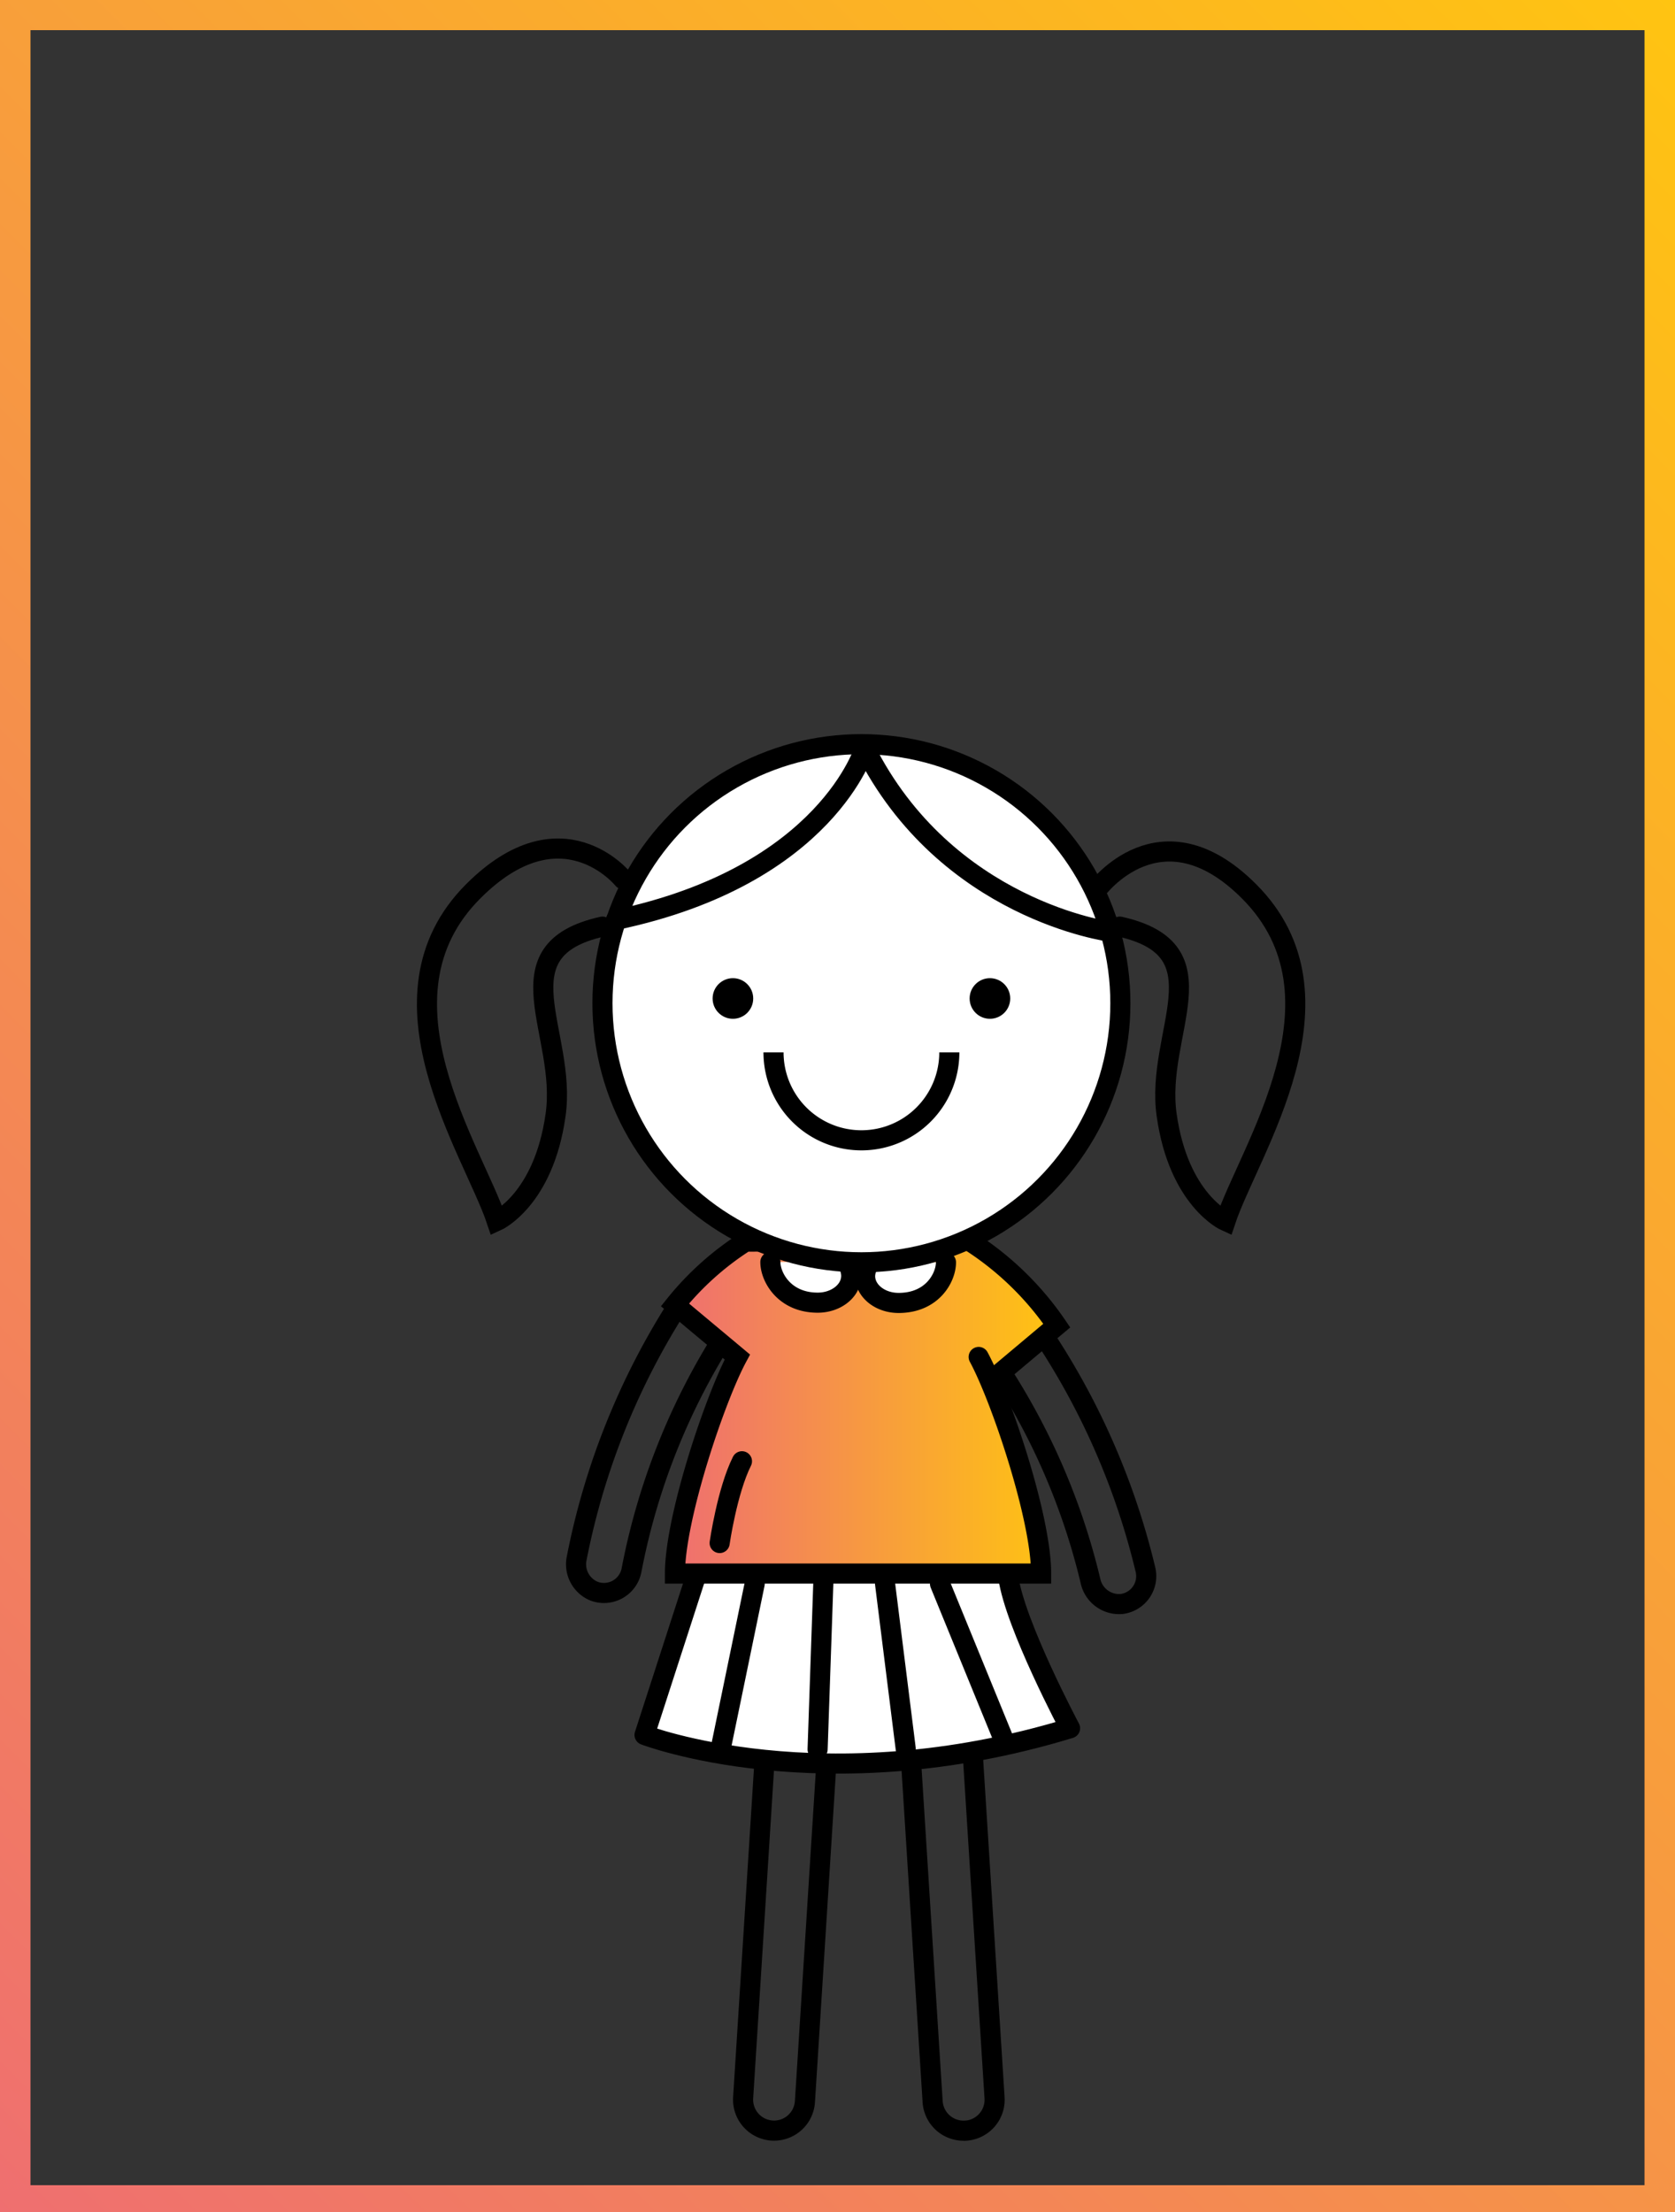 <svg id="Layer_1" data-name="Layer 1" xmlns="http://www.w3.org/2000/svg" xmlns:xlink="http://www.w3.org/1999/xlink" viewBox="0 0 250 330"><rect x="0" y="0" width="250" height="330" fill="#333333" stroke="none"/><defs><style>.cls-1,.cls-5,.cls-6{fill:none;}.cls-1,.cls-2,.cls-3,.cls-4,.cls-5,.cls-6{stroke:#000;stroke-width:3px;}.cls-1,.cls-2,.cls-3,.cls-4,.cls-6{stroke-linecap:round;}.cls-1,.cls-3,.cls-4,.cls-5{stroke-miterlimit:10;}.cls-2,.cls-3{fill:#fff;}.cls-2,.cls-6{stroke-linejoin:round;}.cls-4{fill:url(#New_Gradient_Swatch_1);}.cls-7{fill:url(#New_Gradient_Swatch_1-2);}</style><linearGradient id="New_Gradient_Swatch_1" x1="100.74" y1="209.88" x2="157.73" y2="209.88" gradientUnits="userSpaceOnUse"><stop offset="0" stop-color="#ef6f70"/><stop offset="1" stop-color="#ffc411"/></linearGradient><linearGradient id="New_Gradient_Swatch_1-2" x1="-20.6" y1="310.85" x2="270.6" y2="19.65" xlink:href="#New_Gradient_Swatch_1"/></defs><title>illus</title><path class="cls-1" d="M117.13,247.39h.68a4.29,4.29,0,0,1,4.29,4.29V313.3a4.62,4.62,0,0,1-4.62,4.62h0a4.62,4.62,0,0,1-4.62-4.62V251.68a4.29,4.29,0,0,1,4.29-4.29Z" transform="translate(18.12 -6.87) rotate(3.63)"/><path class="cls-1" d="M141.88,247.39h0A4.62,4.62,0,0,1,146.5,252v61.62a4.29,4.29,0,0,1-4.29,4.29h-.68a4.29,4.29,0,0,1-4.29-4.29V252a4.62,4.62,0,0,1,4.62-4.62Z" transform="translate(301.36 555.77) rotate(176.37)"/><path class="cls-2" d="M104,234.75l-7.8,24.08s26.63,10.24,63.51-1c0,0-8.19-15.37-9.22-22.54"/><line class="cls-3" x1="107.65" y1="260.46" x2="112.64" y2="236.29"/><line class="cls-3" x1="122.03" y1="260.98" x2="122.88" y2="236.29"/><line class="cls-3" x1="135.18" y1="260.88" x2="132.1" y2="236.29"/><line class="cls-3" x1="149.79" y1="259.48" x2="140.3" y2="236.29"/><path class="cls-1" d="M101.08,194.93a108.49,108.49,0,0,0-15,37.51,4.34,4.34,0,0,0,2.58,4.94,4.19,4.19,0,0,0,5.59-3.1,100.25,100.25,0,0,1,15.48-37.44q-.62-.87-1.15-1.74A4.44,4.44,0,0,0,101.08,194.93Z"/><path class="cls-1" d="M146.34,198.47q-.28.47-.58.93a100.12,100.12,0,0,1,17,36.47,4.37,4.37,0,0,0,4.69,3.42,4.19,4.19,0,0,0,3.51-5.14,108.91,108.91,0,0,0-15.93-36A5.21,5.21,0,0,0,146.34,198.47Z"/><path class="cls-4" d="M147.82,206.08l9.91-8.32A45.11,45.11,0,0,0,144.48,185l-33.22.24a43.46,43.46,0,0,0-10.52,9.43l9.31,7.78c-3.31,6.14-9.31,23.94-9.31,32.3h54.65c0-8.37-6-26.17-9.32-32.31"/><path class="cls-3" d="M126.32,188.25a3.44,3.44,0,0,1,.73,2.09c0,2.23-2.26,4-5,4-5,0-7.07-3.83-7.07-6.06"/><path class="cls-3" d="M141.19,188.32c0,2.23-2,6.06-7.07,6.06-2.79,0-5-1.81-5-4a3.43,3.43,0,0,1,.69-2"/><circle class="cls-3" cx="128.57" cy="149.67" r="38.65"/><path class="cls-1" d="M163.72,132.71s9.5-12.95,22.7.26c15.81,15.81,0,38.65-3.51,49.19,0,0-7-3.15-8.78-15.81-1.76-12.3,8.78-24.6-7-28.11"/><path class="cls-5" d="M141.69,157a13.12,13.12,0,1,1-26.24,0"/><circle cx="147.75" cy="148.96" r="3.03"/><circle cx="109.39" cy="148.96" r="3.03"/><path class="cls-6" d="M165.72,139s-24.53-3.17-36.65-27.4c0,0-5.59,19-37.11,25.63"/><path class="cls-1" d="M93,131.17s-9.17-11.41-22.37,1.8c-15.81,15.81,0,38.65,3.51,49.19,0,0,7-3.15,8.78-15.81,1.76-12.3-8.78-24.6,7-28.11"/><path class="cls-1" d="M107.41,230.2s1.11-7.76,3.33-12.2"/><path class="cls-7" d="M245.45,4.5V326H4.55V4.5H245.45m5-5H-.45V331H250.45V-.5Z"/></svg>